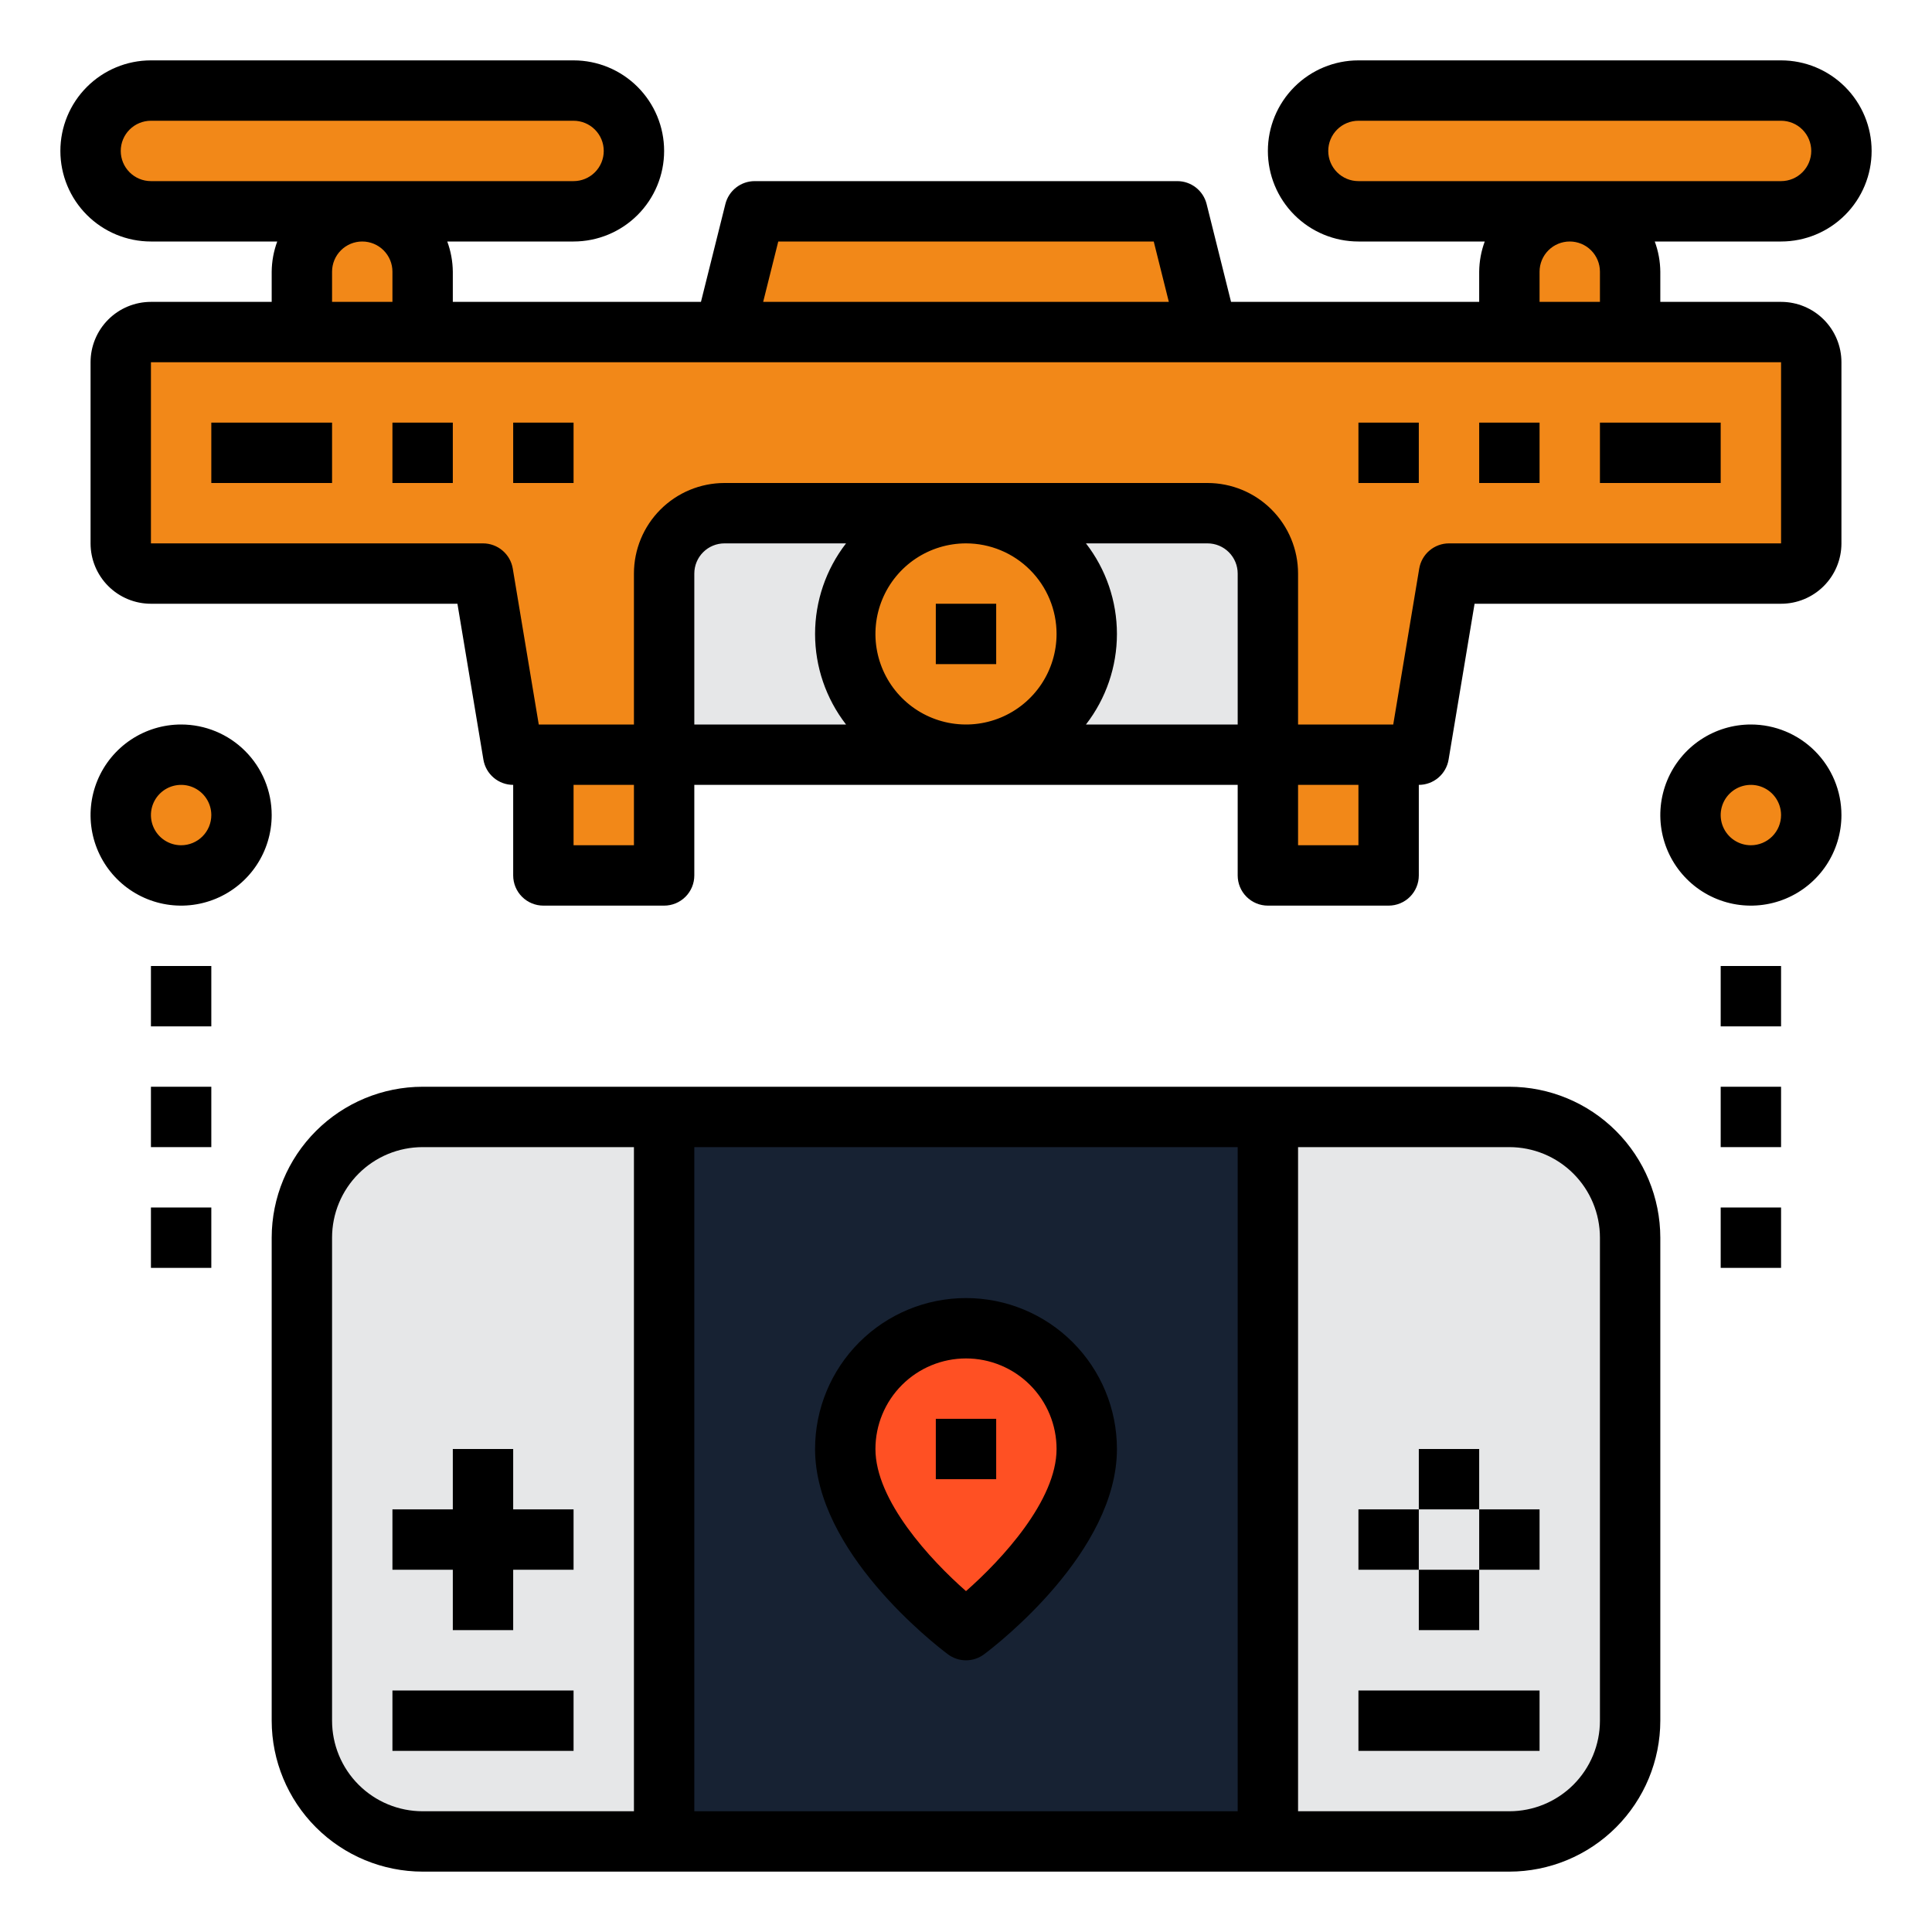 <svg width="208" height="208" viewBox="0 0 208 208" fill="none" xmlns="http://www.w3.org/2000/svg">
<path d="M71.5 120.25V198.25H45.5C42.052 198.25 38.746 196.88 36.308 194.442C33.87 192.004 32.5 188.698 32.5 185.25V133.25C32.5 129.802 33.87 126.496 36.308 124.058C38.746 121.62 42.052 120.25 45.5 120.25H71.5Z" fill="#E6E7E8"/>
<path d="M71.5 120.25H136.5V198.25H71.5V120.25Z" fill="#172233"/>
<path d="M175.5 133.25V185.25C175.5 188.698 174.13 192.004 171.692 194.442C169.254 196.88 165.948 198.25 162.5 198.25H136.5V120.25H162.5C165.948 120.25 169.254 121.62 171.692 124.058C174.13 126.496 175.5 129.802 175.5 133.25Z" fill="#E6E7E8"/>
<path d="M104 143C107.448 143 110.754 144.37 113.192 146.808C115.63 149.246 117 152.552 117 156C117 165.75 104 175.5 104 175.5C104 175.5 91 165.75 91 156C91 152.552 92.37 149.246 94.808 146.808C97.246 144.37 100.552 143 104 143Z" fill="#FF5023"/>
<path d="M188.5 94.25C192.09 94.25 195 91.34 195 87.75C195 84.16 192.09 81.25 188.5 81.25C184.91 81.25 182 84.16 182 87.75C182 91.34 184.91 94.25 188.5 94.25Z" fill="#F28818"/>
<path d="M19.5 94.25C23.09 94.25 26 91.34 26 87.75C26 84.16 23.09 81.25 19.5 81.25C15.91 81.25 13 84.16 13 87.75C13 91.34 15.91 94.25 19.5 94.25Z" fill="#F28818"/>
<path d="M58.5 81.25H71.5V94.25H58.5V81.25Z" fill="#F28818"/>
<path d="M136.5 81.25H149.5V94.25H136.5V81.25Z" fill="#F28818"/>
<path d="M191.75 9.75C193.472 9.755 195.123 10.442 196.341 11.659C197.558 12.877 198.245 14.528 198.25 16.25C198.237 17.97 197.548 19.616 196.332 20.832C195.116 22.048 193.47 22.737 191.75 22.75H146.25C144.528 22.745 142.877 22.058 141.659 20.84C140.442 19.623 139.755 17.972 139.75 16.25C139.763 14.53 140.452 12.884 141.668 11.668C142.884 10.452 144.53 9.763 146.25 9.75H191.75Z" fill="#F28818"/>
<path d="M175.5 29.25V35.75H162.5V29.25C162.5 27.526 163.185 25.873 164.404 24.654C165.623 23.435 167.276 22.75 169 22.75C170.724 22.75 172.377 23.435 173.596 24.654C174.815 25.873 175.5 27.526 175.5 29.25Z" fill="#F28818"/>
<path d="M136.5 61.75V81.25H71.5V61.75C71.505 60.028 72.192 58.377 73.409 57.16C74.627 55.942 76.278 55.255 78 55.25H130C131.722 55.255 133.373 55.942 134.591 57.16C135.808 58.377 136.495 60.028 136.5 61.75Z" fill="#E6E7E8"/>
<path d="M126.75 22.75L130 35.75H78L81.25 22.75H126.75Z" fill="#F28818"/>
<path d="M104 81.25C111.18 81.25 117 75.43 117 68.25C117 61.07 111.18 55.25 104 55.25C96.82 55.25 91 61.07 91 68.25C91 75.43 96.82 81.25 104 81.25Z" fill="#F28818"/>
<path d="M13 58.5V39C13 38.138 13.342 37.311 13.952 36.702C14.561 36.092 15.388 35.75 16.25 35.75H191.75C192.612 35.75 193.439 36.092 194.048 36.702C194.658 37.311 195 38.138 195 39V58.5C195 59.362 194.658 60.189 194.048 60.798C193.439 61.408 192.612 61.75 191.75 61.75H156L152.75 81.25H136.5V61.75C136.495 60.028 135.808 58.377 134.591 57.16C133.373 55.942 131.722 55.255 130 55.25H78C76.278 55.255 74.627 55.942 73.409 57.16C72.192 58.377 71.505 60.028 71.5 61.75V81.25H55.25L52 61.75H16.25C15.388 61.75 14.561 61.408 13.952 60.798C13.342 60.189 13 59.362 13 58.5Z" fill="#F28818"/>
<path d="M45.5 29.25V35.75H32.5V29.25C32.5 27.526 33.185 25.873 34.404 24.654C35.623 23.435 37.276 22.75 39 22.75C40.724 22.75 42.377 23.435 43.596 24.654C44.815 25.873 45.5 27.526 45.5 29.25V29.25Z" fill="#F28818"/>
<path d="M66.332 11.668C66.944 12.263 67.428 12.976 67.758 13.764C68.087 14.551 68.254 15.396 68.25 16.25C68.245 17.972 67.558 19.623 66.341 20.84C65.123 22.058 63.472 22.745 61.75 22.75H16.25C14.53 22.737 12.884 22.048 11.668 20.832C10.452 19.616 9.763 17.97 9.75 16.25C9.755 14.528 10.442 12.877 11.659 11.659C12.877 10.442 14.528 9.755 16.25 9.75H61.75C62.603 9.745 63.449 9.913 64.236 10.242C65.024 10.572 65.737 11.056 66.332 11.668V11.668Z" fill="#F28818"/>
<path d="M201.5 16.25C201.5 13.664 200.473 11.184 198.644 9.356C196.816 7.527 194.336 6.5 191.75 6.5H146.25C143.664 6.5 141.184 7.527 139.356 9.356C137.527 11.184 136.5 13.664 136.5 16.25C136.5 18.836 137.527 21.316 139.356 23.144C141.184 24.973 143.664 26 146.25 26H159.848C159.463 27.041 159.261 28.14 159.25 29.25V32.5H132.535L129.903 21.96C129.726 21.257 129.321 20.634 128.749 20.188C128.178 19.742 127.475 19.5 126.75 19.5H81.25C80.525 19.5 79.822 19.742 79.251 20.188C78.679 20.634 78.274 21.257 78.097 21.96L75.465 32.5H48.75V29.25C48.739 28.14 48.537 27.041 48.152 26H61.75C64.336 26 66.816 24.973 68.644 23.144C70.473 21.316 71.5 18.836 71.5 16.25C71.5 13.664 70.473 11.184 68.644 9.356C66.816 7.527 64.336 6.5 61.75 6.5H16.25C13.664 6.5 11.184 7.527 9.356 9.356C7.527 11.184 6.5 13.664 6.5 16.25C6.5 18.836 7.527 21.316 9.356 23.144C11.184 24.973 13.664 26 16.25 26H29.848C29.463 27.041 29.261 28.14 29.25 29.25V32.5H16.25C14.526 32.5 12.873 33.185 11.654 34.404C10.435 35.623 9.75 37.276 9.75 39V58.5C9.75 60.224 10.435 61.877 11.654 63.096C12.873 64.315 14.526 65 16.25 65H49.247L52.045 81.786C52.172 82.544 52.564 83.233 53.151 83.73C53.737 84.227 54.481 84.5 55.25 84.5V94.25C55.25 95.112 55.592 95.939 56.202 96.548C56.811 97.158 57.638 97.5 58.5 97.5H71.5C72.362 97.5 73.189 97.158 73.798 96.548C74.408 95.939 74.75 95.112 74.75 94.25V84.5H133.25V94.25C133.25 95.112 133.592 95.939 134.202 96.548C134.811 97.158 135.638 97.5 136.5 97.5H149.5C150.362 97.5 151.189 97.158 151.798 96.548C152.408 95.939 152.75 95.112 152.75 94.25V84.5C153.519 84.5 154.263 84.227 154.849 83.73C155.436 83.233 155.828 82.544 155.955 81.786L158.753 65H191.75C193.474 65 195.127 64.315 196.346 63.096C197.565 61.877 198.25 60.224 198.25 58.5V39C198.25 37.276 197.565 35.623 196.346 34.404C195.127 33.185 193.474 32.5 191.75 32.5H178.75V29.25C178.739 28.14 178.537 27.041 178.152 26H191.75C194.336 26 196.816 24.973 198.644 23.144C200.473 21.316 201.5 18.836 201.5 16.25V16.25ZM143 16.25C143 15.388 143.342 14.561 143.952 13.952C144.561 13.342 145.388 13 146.25 13H191.75C192.612 13 193.439 13.342 194.048 13.952C194.658 14.561 195 15.388 195 16.25C195 17.112 194.658 17.939 194.048 18.548C193.439 19.158 192.612 19.5 191.75 19.5H146.25C145.388 19.5 144.561 19.158 143.952 18.548C143.342 17.939 143 17.112 143 16.25ZM83.788 26H124.212L125.837 32.5H82.163L83.788 26ZM13 16.25C13 15.388 13.342 14.561 13.952 13.952C14.561 13.342 15.388 13 16.25 13H61.75C62.612 13 63.439 13.342 64.048 13.952C64.658 14.561 65 15.388 65 16.25C65 17.112 64.658 17.939 64.048 18.548C63.439 19.158 62.612 19.5 61.75 19.5H16.25C15.388 19.5 14.561 19.158 13.952 18.548C13.342 17.939 13 17.112 13 16.25ZM35.75 29.25C35.75 28.388 36.092 27.561 36.702 26.952C37.311 26.342 38.138 26 39 26C39.862 26 40.689 26.342 41.298 26.952C41.908 27.561 42.25 28.388 42.25 29.25V32.5H35.75V29.25ZM68.25 91H61.75V84.5H68.25V91ZM133.25 78H116.915C119.076 75.209 120.249 71.78 120.249 68.25C120.249 64.72 119.076 61.291 116.915 58.5H130C130.862 58.5 131.689 58.842 132.298 59.452C132.908 60.061 133.25 60.888 133.25 61.75V78ZM113.75 68.25C113.75 70.178 113.178 72.063 112.107 73.667C111.035 75.27 109.513 76.52 107.731 77.258C105.95 77.996 103.989 78.189 102.098 77.813C100.207 77.436 98.469 76.508 97.106 75.144C95.742 73.781 94.814 72.043 94.437 70.152C94.061 68.261 94.254 66.3 94.992 64.519C95.73 62.737 96.98 61.215 98.583 60.143C100.187 59.072 102.072 58.5 104 58.5C106.586 58.5 109.066 59.527 110.894 61.356C112.723 63.184 113.75 65.664 113.75 68.25ZM91.085 78H74.75V61.75C74.75 60.888 75.092 60.061 75.702 59.452C76.311 58.842 77.138 58.5 78 58.5H91.085C88.924 61.291 87.751 64.72 87.751 68.25C87.751 71.78 88.924 75.209 91.085 78V78ZM146.25 91H139.75V84.5H146.25V91ZM191.75 58.5H156C155.231 58.5 154.487 58.773 153.901 59.27C153.314 59.767 152.922 60.456 152.795 61.214L149.997 78H139.75V61.75C139.75 59.164 138.723 56.684 136.894 54.856C135.066 53.027 132.586 52 130 52H78C75.414 52 72.934 53.027 71.106 54.856C69.277 56.684 68.25 59.164 68.25 61.75V78H58.003L55.205 61.214C55.078 60.456 54.686 59.767 54.099 59.27C53.513 58.773 52.769 58.5 52 58.5H16.25V39H191.75V58.5ZM172.25 29.25V32.5H165.75V29.25C165.75 28.388 166.092 27.561 166.702 26.952C167.311 26.342 168.138 26 169 26C169.862 26 170.689 26.342 171.298 26.952C171.908 27.561 172.25 28.388 172.25 29.25V29.25Z" fill="black"/>
<path d="M100.75 65H107.25V71.5H100.75V65Z" fill="black"/>
<path d="M22.75 45.5H35.75V52H22.75V45.5Z" fill="black"/>
<path d="M42.25 45.5H48.75V52H42.25V45.5Z" fill="black"/>
<path d="M172.25 45.5H185.25V52H172.25V45.5Z" fill="black"/>
<path d="M159.25 45.5H165.75V52H159.25V45.5Z" fill="black"/>
<path d="M146.25 45.5H152.75V52H146.25V45.5Z" fill="black"/>
<path d="M55.25 45.5H61.75V52H55.25V45.5Z" fill="black"/>
<path d="M162.5 117H45.5C41.192 117.005 37.062 118.719 34.015 121.765C30.969 124.812 29.255 128.942 29.25 133.25V185.25C29.255 189.558 30.969 193.688 34.015 196.735C37.062 199.781 41.192 201.495 45.5 201.5H162.5C166.808 201.495 170.938 199.781 173.985 196.735C177.031 193.688 178.745 189.558 178.75 185.25V133.25C178.745 128.942 177.031 124.812 173.985 121.765C170.938 118.719 166.808 117.005 162.5 117V117ZM133.25 123.5V195H74.75V123.5H133.25ZM35.75 185.25V133.25C35.75 130.664 36.777 128.184 38.606 126.356C40.434 124.527 42.914 123.5 45.5 123.5H68.25V195H45.5C42.914 195 40.434 193.973 38.606 192.144C36.777 190.316 35.75 187.836 35.75 185.25V185.25ZM172.25 185.25C172.25 187.836 171.223 190.316 169.394 192.144C167.566 193.973 165.086 195 162.5 195H139.75V123.5H162.5C165.086 123.5 167.566 124.527 169.394 126.356C171.223 128.184 172.25 130.664 172.25 133.25V185.25Z" fill="black"/>
<path d="M55.25 162.5V156H48.75V162.5H42.25V169H48.75V175.5H55.25V169H61.75V162.5H55.25Z" fill="black"/>
<path d="M42.25 182H61.75V188.5H42.25V182Z" fill="black"/>
<path d="M152.75 156H159.25V162.5H152.75V156Z" fill="black"/>
<path d="M159.25 162.5H165.75V169H159.25V162.5Z" fill="black"/>
<path d="M146.25 162.5H152.75V169H146.25V162.5Z" fill="black"/>
<path d="M152.75 169H159.25V175.5H152.75V169Z" fill="black"/>
<path d="M146.25 182H165.75V188.5H146.25V182Z" fill="black"/>
<path d="M102.05 178.1C102.613 178.522 103.297 178.75 104 178.75C104.703 178.75 105.387 178.522 105.95 178.1C107.416 177.001 120.25 167.05 120.25 156C120.25 151.69 118.538 147.557 115.49 144.51C112.443 141.462 108.31 139.75 104 139.75C99.69 139.75 95.557 141.462 92.51 144.51C89.462 147.557 87.75 151.69 87.75 156C87.75 167.05 100.584 177.001 102.05 178.1ZM104 146.25C106.586 146.25 109.066 147.277 110.894 149.106C112.723 150.934 113.75 153.414 113.75 156C113.75 161.551 107.838 167.928 104 171.301C100.162 167.928 94.25 161.551 94.25 156C94.25 153.414 95.277 150.934 97.106 149.106C98.934 147.277 101.414 146.25 104 146.25Z" fill="black"/>
<path d="M100.75 152.75H107.25V159.25H100.75V152.75Z" fill="black"/>
<path d="M188.5 78C186.572 78 184.687 78.572 183.083 79.643C181.48 80.715 180.23 82.237 179.492 84.019C178.754 85.8 178.561 87.761 178.937 89.652C179.314 91.543 180.242 93.281 181.606 94.644C182.969 96.008 184.707 96.936 186.598 97.313C188.489 97.689 190.45 97.496 192.231 96.758C194.013 96.02 195.535 94.77 196.607 93.167C197.678 91.563 198.25 89.678 198.25 87.75C198.25 85.164 197.223 82.684 195.394 80.856C193.566 79.027 191.086 78 188.5 78ZM188.5 91C187.857 91 187.229 90.809 186.694 90.452C186.16 90.095 185.743 89.588 185.497 88.994C185.251 88.4 185.187 87.746 185.312 87.116C185.438 86.486 185.747 85.906 186.202 85.452C186.656 84.997 187.236 84.688 187.866 84.562C188.496 84.437 189.15 84.501 189.744 84.747C190.338 84.993 190.845 85.41 191.202 85.944C191.559 86.479 191.75 87.107 191.75 87.75C191.75 88.612 191.408 89.439 190.798 90.048C190.189 90.658 189.362 91 188.5 91Z" fill="black"/>
<path d="M185.25 104H191.75V110.5H185.25V104Z" fill="black"/>
<path d="M185.25 117H191.75V123.5H185.25V117Z" fill="black"/>
<path d="M185.25 130H191.75V136.5H185.25V130Z" fill="black"/>
<path d="M19.5 78C17.572 78 15.687 78.572 14.083 79.643C12.48 80.715 11.23 82.237 10.492 84.019C9.754 85.8 9.561 87.761 9.937 89.652C10.314 91.543 11.242 93.281 12.606 94.644C13.969 96.008 15.707 96.936 17.598 97.313C19.489 97.689 21.45 97.496 23.231 96.758C25.013 96.02 26.535 94.77 27.607 93.167C28.678 91.563 29.25 89.678 29.25 87.75C29.25 85.164 28.223 82.684 26.394 80.856C24.566 79.027 22.086 78 19.5 78ZM19.5 91C18.857 91 18.229 90.809 17.694 90.452C17.16 90.095 16.743 89.588 16.497 88.994C16.251 88.4 16.187 87.746 16.312 87.116C16.438 86.486 16.747 85.906 17.202 85.452C17.656 84.997 18.235 84.688 18.866 84.562C19.496 84.437 20.15 84.501 20.744 84.747C21.338 84.993 21.845 85.41 22.202 85.944C22.559 86.479 22.75 87.107 22.75 87.75C22.75 88.612 22.408 89.439 21.798 90.048C21.189 90.658 20.362 91 19.5 91Z" fill="black"/>
<path d="M16.25 104H22.75V110.5H16.25V104Z" fill="black"/>
<path d="M16.25 117H22.75V123.5H16.25V117Z" fill="black"/>
<path d="M16.25 130H22.75V136.5H16.25V130Z" fill="black"/>
</svg>
